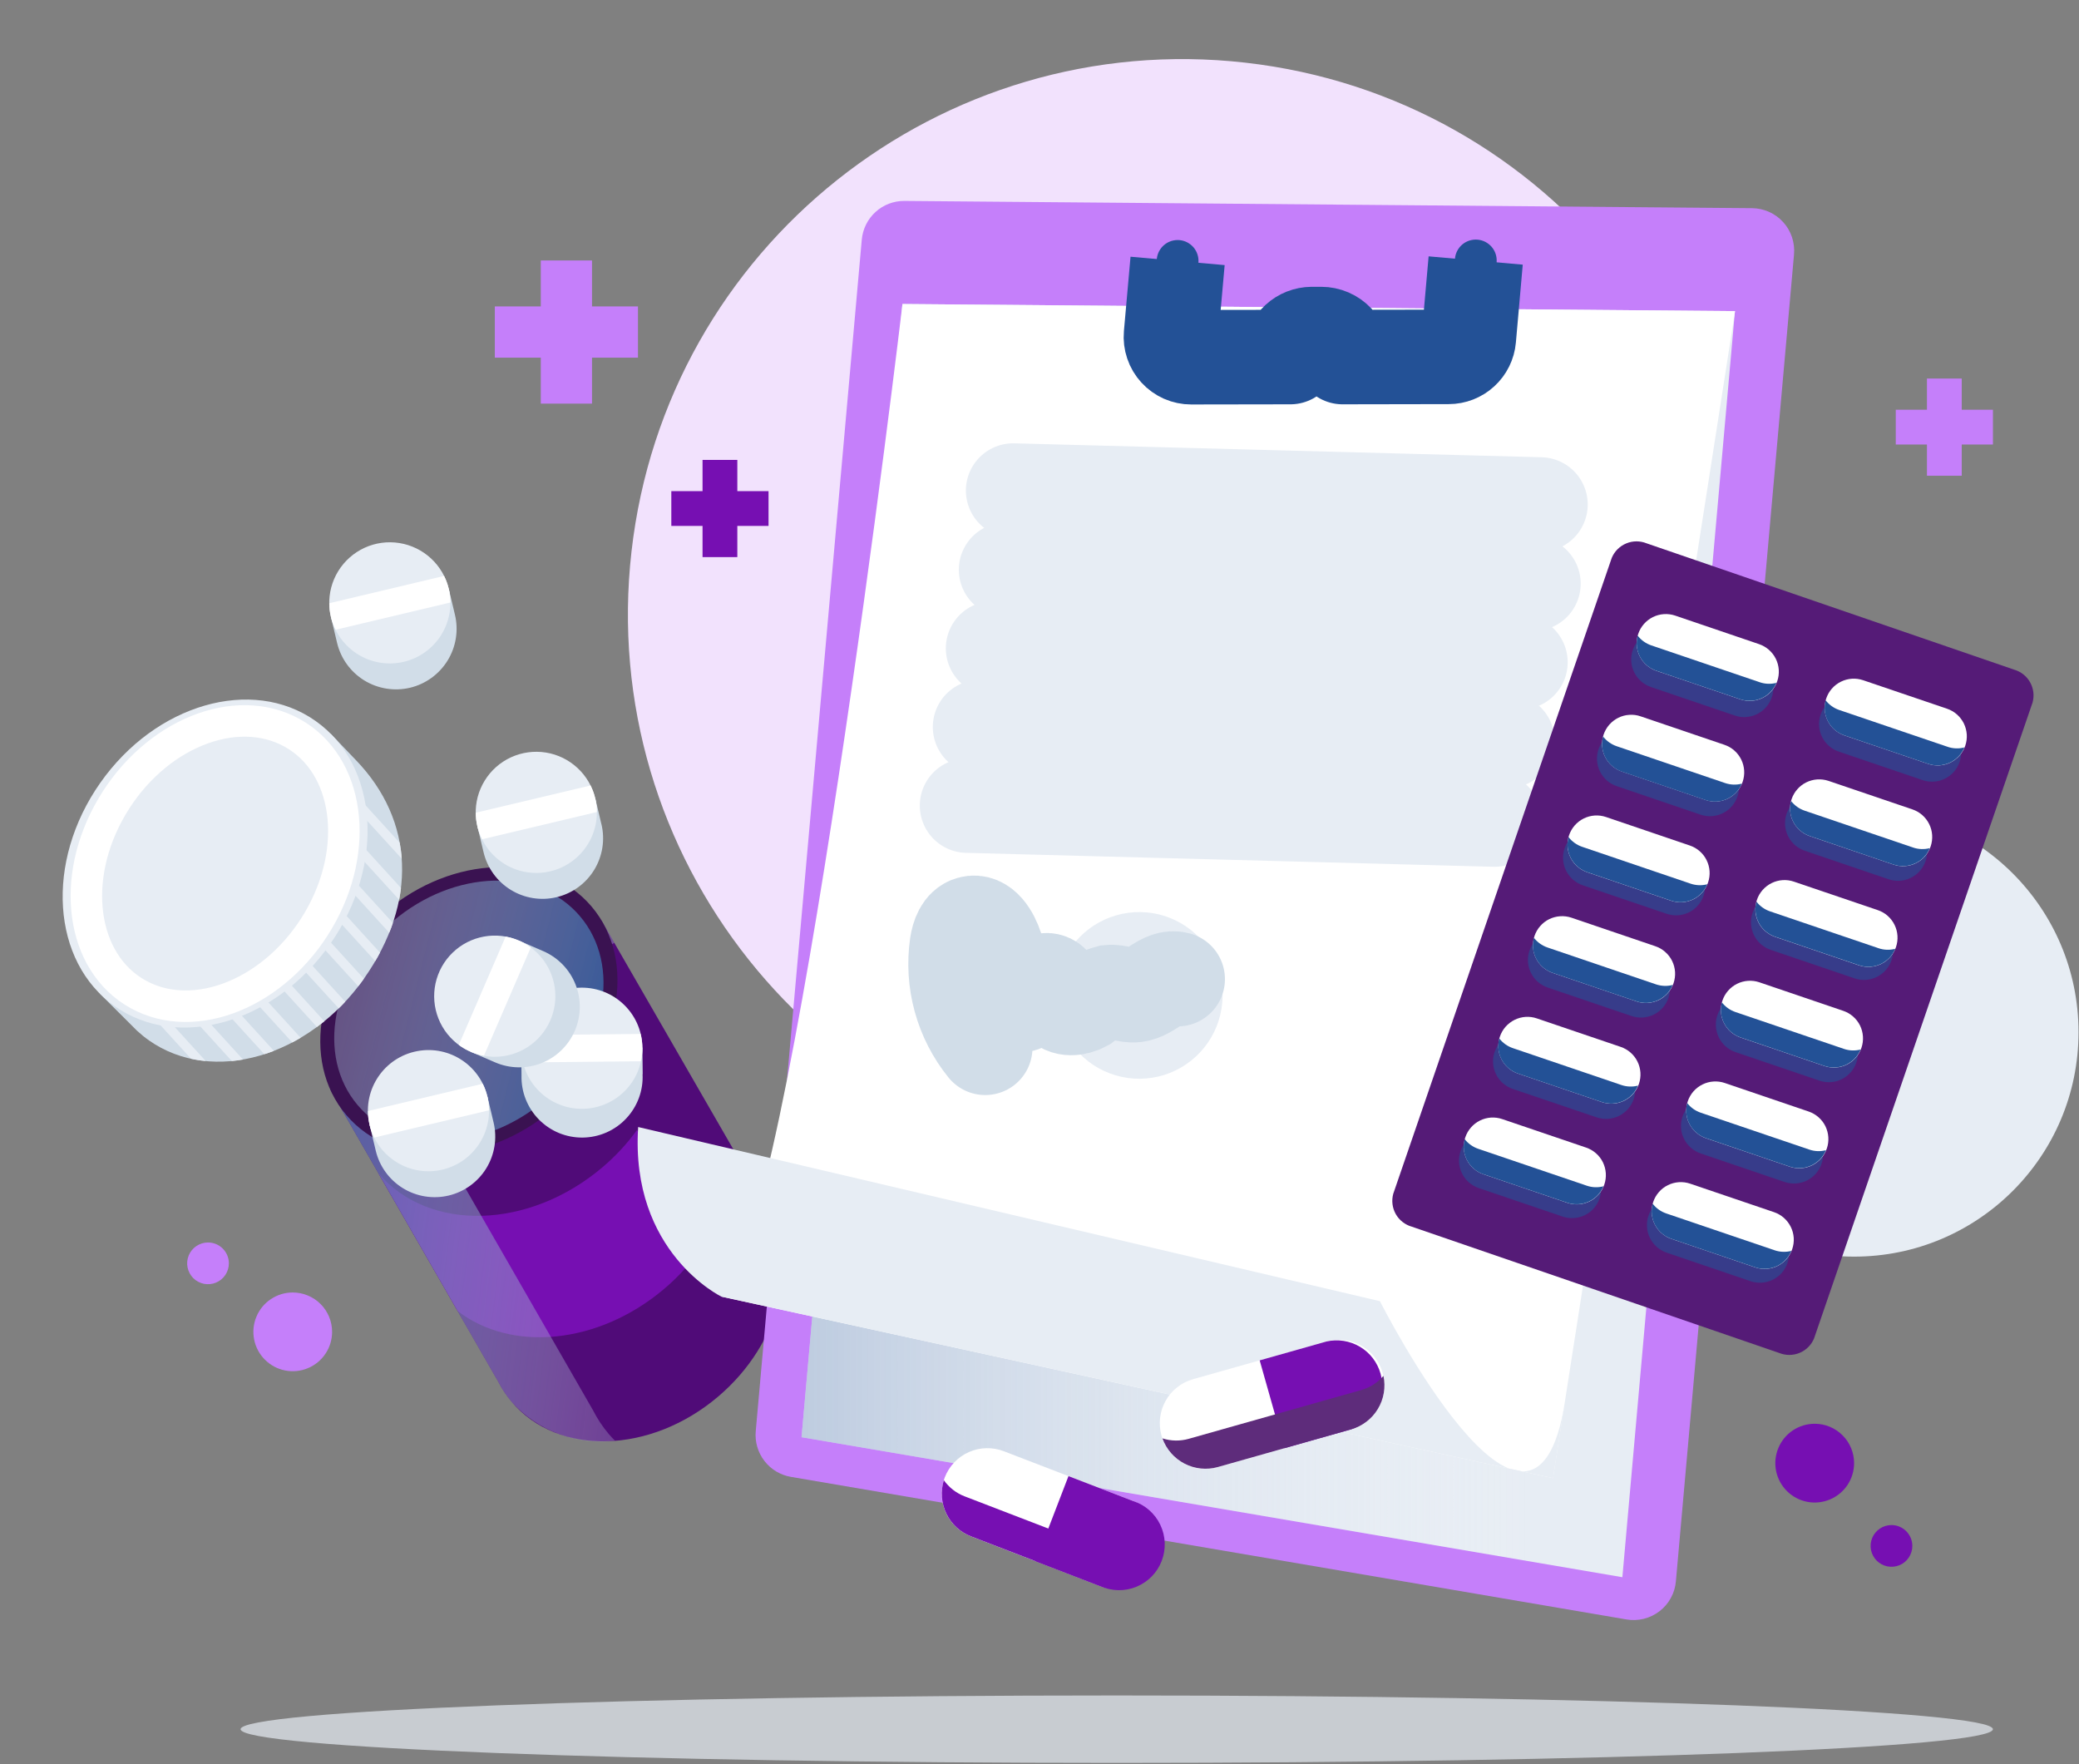 <svg width="66" height="56" viewBox="0 0 66 56" fill="none" xmlns="http://www.w3.org/2000/svg">
<rect x="0" y="0" width="66" height="56" fill="#808080" stroke="none"/>
<path d="M55.054 21.482C56.153 11.816 49.208 3.088 39.541 1.99C29.874 0.891 21.147 7.836 20.048 17.503C18.949 27.17 25.895 35.897 35.562 36.996C45.228 38.095 53.956 31.149 55.054 21.482Z" fill="#F2E2FD"/>
<path d="M58.86 39.889C62.795 39.889 65.985 36.699 65.985 32.764C65.985 28.829 62.795 25.639 58.86 25.639C54.925 25.639 51.734 28.829 51.734 32.764C51.734 36.699 54.925 39.889 58.86 39.889Z" fill="#E7EDF4"/>
<path d="M24.315 38.277L19.083 29.202L10.483 34.582L15.813 43.853C15.932 44.086 16.078 44.306 16.248 44.505C17.72 46.235 20.655 46.155 22.804 44.327C24.797 42.631 25.414 40.026 24.315 38.277Z" fill="#500B78"/>
<path d="M21.094 40.904C21.567 40.503 21.982 40.04 22.327 39.526C22.302 39.482 22.281 39.436 22.255 39.393L20.224 35.868C19.908 36.304 19.541 36.7 19.131 37.048C16.801 39.03 13.619 39.119 12.02 37.249L14.531 41.617C16.235 42.931 19.003 42.682 21.094 40.904Z" fill="#760FB2"/>
<path style="mix-blend-mode:multiply" d="M19.327 45.521C19.133 45.292 18.966 45.041 18.83 44.773L12.731 34.163L19.502 29.928L19.083 29.203L10.483 34.583L15.813 43.853C15.932 44.087 16.078 44.306 16.248 44.506C16.656 44.958 17.167 45.305 17.737 45.518C18.307 45.731 18.92 45.805 19.524 45.732C19.456 45.665 19.39 45.595 19.327 45.521Z" fill="url(#paint0_linear_6663_2853)"/>
<path d="M17.549 35.216C19.699 33.388 20.249 30.503 18.778 28.773C17.306 27.043 14.371 27.122 12.221 28.95C10.071 30.778 9.521 33.663 10.992 35.393C12.464 37.124 15.399 37.044 17.549 35.216Z" fill="#3A1251"/>
<path style="mix-blend-mode:multiply" d="M17.299 34.922C19.247 33.265 19.746 30.651 18.412 29.083C17.079 27.515 14.419 27.587 12.471 29.244C10.523 30.901 10.024 33.515 11.357 35.083C12.691 36.651 15.351 36.578 17.299 34.922Z" fill="url(#paint1_linear_6663_2853)"/>
<path d="M20.403 34.099L20.394 33.253H20.196C20.035 32.932 19.787 32.662 19.48 32.475C19.172 32.287 18.819 32.19 18.459 32.194C18.099 32.198 17.748 32.303 17.445 32.496C17.142 32.69 16.899 32.965 16.745 33.29H16.547L16.556 34.135C16.549 34.394 16.594 34.651 16.689 34.892C16.784 35.132 16.926 35.351 17.107 35.536C17.289 35.72 17.505 35.866 17.744 35.965C17.983 36.063 18.24 36.113 18.498 36.11C18.757 36.107 19.012 36.052 19.249 35.949C19.486 35.845 19.7 35.695 19.877 35.506C20.055 35.318 20.192 35.096 20.282 34.854C20.372 34.611 20.412 34.353 20.399 34.095L20.403 34.099Z" fill="#D1DDE8"/>
<path d="M19.831 34.634C20.582 33.883 20.582 32.665 19.831 31.914C19.08 31.163 17.862 31.163 17.111 31.914C16.36 32.665 16.36 33.883 17.111 34.634C17.862 35.385 19.08 35.385 19.831 34.634Z" fill="#E7EDF4"/>
<path d="M16.591 32.86C16.526 33.146 16.53 33.442 16.601 33.726L20.346 33.686C20.41 33.401 20.407 33.104 20.336 32.82L16.591 32.86Z" fill="white"/>
<path d="M17.246 30.192L16.47 29.856L16.392 30.038C16.032 30.054 15.685 30.171 15.389 30.376C15.093 30.58 14.86 30.864 14.717 31.194C14.575 31.524 14.527 31.888 14.581 32.243C14.635 32.599 14.788 32.932 15.022 33.206L14.943 33.387L15.719 33.723C16.187 33.925 16.717 33.933 17.191 33.746C17.665 33.558 18.046 33.189 18.248 32.721C18.451 32.253 18.459 31.723 18.271 31.249C18.083 30.775 17.715 30.395 17.247 30.192H17.246Z" fill="#D1DDE8"/>
<path d="M17.472 32.385C17.321 32.734 17.07 33.031 16.75 33.237C16.43 33.444 16.057 33.551 15.677 33.545C15.296 33.539 14.926 33.42 14.613 33.204C14.3 32.988 14.058 32.684 13.918 32.33C13.778 31.976 13.746 31.589 13.826 31.217C13.906 30.845 14.095 30.505 14.368 30.241C14.641 29.976 14.987 29.798 15.361 29.73C15.735 29.661 16.121 29.705 16.47 29.856C16.702 29.957 16.912 30.102 17.088 30.283C17.263 30.464 17.402 30.679 17.495 30.913C17.588 31.148 17.634 31.399 17.63 31.652C17.626 31.904 17.572 32.153 17.472 32.385Z" fill="#E7EDF4"/>
<path d="M14.565 33.169C14.801 33.344 15.074 33.462 15.363 33.512L16.85 30.075C16.615 29.899 16.341 29.781 16.052 29.731L14.565 33.169Z" fill="white"/>
<path d="M15.67 35.634L15.475 34.811L15.282 34.857C15.054 34.579 14.752 34.371 14.412 34.256C14.071 34.141 13.704 34.124 13.354 34.207C13.004 34.29 12.685 34.47 12.432 34.726C12.179 34.982 12.004 35.304 11.925 35.655L11.732 35.7L11.928 36.523C12.045 37.019 12.356 37.448 12.79 37.716C13.224 37.983 13.747 38.068 14.243 37.95C14.74 37.832 15.169 37.521 15.437 37.087C15.704 36.653 15.788 36.13 15.67 35.634H15.67Z" fill="#D1DDE8"/>
<path d="M13.961 37.145C15.005 36.947 15.69 35.941 15.492 34.897C15.294 33.853 14.288 33.168 13.244 33.366C12.2 33.564 11.515 34.571 11.713 35.614C11.911 36.658 12.918 37.343 13.961 37.145Z" fill="#E7EDF4"/>
<path d="M11.681 35.267C11.681 35.559 11.749 35.848 11.881 36.109L15.524 35.244C15.524 34.951 15.456 34.663 15.324 34.401L11.681 35.267Z" fill="white"/>
<path d="M19.093 26.164L18.898 25.342L18.706 25.387C18.478 25.11 18.176 24.901 17.835 24.786C17.494 24.672 17.128 24.655 16.778 24.738C16.428 24.821 16.109 25.001 15.856 25.257C15.603 25.512 15.427 25.834 15.348 26.185L15.156 26.231L15.351 27.053C15.469 27.55 15.78 27.979 16.214 28.246C16.648 28.514 17.171 28.598 17.667 28.48C18.164 28.362 18.593 28.052 18.86 27.618C19.128 27.183 19.212 26.66 19.094 26.164H19.093Z" fill="#D1DDE8"/>
<path d="M17.469 27.658C17.099 27.746 16.711 27.722 16.354 27.59C15.998 27.457 15.689 27.222 15.466 26.913C15.243 26.605 15.117 26.238 15.103 25.857C15.089 25.477 15.188 25.102 15.388 24.778C15.587 24.454 15.878 24.197 16.224 24.038C16.57 23.88 16.955 23.828 17.331 23.888C17.706 23.948 18.055 24.119 18.334 24.378C18.613 24.637 18.808 24.972 18.896 25.343C18.954 25.588 18.964 25.843 18.924 26.093C18.884 26.342 18.795 26.581 18.662 26.796C18.53 27.011 18.356 27.198 18.151 27.346C17.947 27.494 17.715 27.6 17.469 27.658Z" fill="#E7EDF4"/>
<path d="M15.104 25.798C15.104 26.091 15.173 26.379 15.305 26.641L18.948 25.776C18.948 25.483 18.88 25.194 18.748 24.933L15.104 25.798Z" fill="white"/>
<path d="M14.443 19.515L14.247 18.692L14.055 18.738C13.827 18.46 13.525 18.252 13.184 18.137C12.843 18.022 12.477 18.005 12.127 18.088C11.777 18.171 11.457 18.351 11.204 18.607C10.952 18.863 10.776 19.185 10.697 19.536L10.505 19.581L10.7 20.404C10.818 20.9 11.128 21.329 11.562 21.597C11.997 21.864 12.52 21.948 13.016 21.831C13.512 21.713 13.941 21.402 14.209 20.968C14.477 20.534 14.561 20.011 14.443 19.515Z" fill="#D1DDE8"/>
<path d="M12.82 21.008C12.45 21.096 12.062 21.072 11.706 20.94C11.349 20.807 11.04 20.572 10.817 20.264C10.594 19.955 10.467 19.588 10.454 19.208C10.439 18.828 10.538 18.452 10.738 18.128C10.938 17.804 11.229 17.547 11.574 17.388C11.92 17.23 12.305 17.177 12.681 17.238C13.056 17.298 13.406 17.469 13.684 17.727C13.963 17.986 14.159 18.322 14.247 18.692C14.365 19.188 14.28 19.711 14.013 20.145C13.745 20.58 13.316 20.89 12.82 21.008Z" fill="#E7EDF4"/>
<path d="M10.454 19.148C10.454 19.44 10.523 19.729 10.654 19.99L14.298 19.125C14.298 18.832 14.229 18.544 14.098 18.282L10.454 19.148Z" fill="white"/>
<path d="M11.293 24.122L10.495 23.289L10.277 23.535C8.319 22.801 5.798 23.752 4.264 25.934C3.694 26.689 3.316 27.572 3.164 28.506C3.012 29.439 3.089 30.396 3.389 31.294L3.172 31.543L4.352 32.72C4.471 32.83 4.598 32.933 4.73 33.026C6.744 34.441 9.802 33.559 11.56 31.057C13.257 28.641 13.156 26.052 11.293 24.122Z" fill="#D1DDE8"/>
<path d="M6.531 33.681C6.374 33.667 6.218 33.643 6.065 33.609L3.146 30.406L2.552 29.753L2.769 29.553L3.087 29.901L6.531 33.681Z" fill="#E7EDF4"/>
<path d="M7.715 33.633C7.598 33.652 7.478 33.67 7.36 33.681L3.782 29.755L4 29.555L7.715 33.633Z" fill="#E7EDF4"/>
<path d="M8.696 33.358C8.596 33.398 8.494 33.43 8.392 33.464L5.012 29.756L5.229 29.555L8.696 33.358Z" fill="#E7EDF4"/>
<path d="M9.545 32.942C9.457 32.993 9.368 33.044 9.279 33.091L6.238 29.755L6.456 29.555L9.545 32.942Z" fill="#E7EDF4"/>
<path d="M10.296 32.419C10.218 32.481 10.14 32.541 10.061 32.599L7.469 29.756L7.686 29.555L10.296 32.419Z" fill="#E7EDF4"/>
<path d="M10.959 31.797C10.893 31.87 10.824 31.942 10.753 32.008L8.697 29.756L8.915 29.555L10.959 31.797Z" fill="#E7EDF4"/>
<path d="M11.552 31.067C11.494 31.149 11.435 31.231 11.372 31.308L8.854 28.545L9.071 28.345L11.552 31.067Z" fill="#E7EDF4"/>
<path d="M12.063 30.239C12.016 30.329 11.965 30.421 11.912 30.509L8.854 27.153L9.071 26.953L12.063 30.239Z" fill="#E7EDF4"/>
<path d="M12.473 29.297C12.438 29.401 12.401 29.505 12.356 29.607L8.854 25.763L9.071 25.564L12.473 29.297Z" fill="#E7EDF4"/>
<path d="M12.731 28.188C12.716 28.313 12.696 28.437 12.671 28.561L8.854 24.375L9.071 24.175L12.731 28.188Z" fill="#E7EDF4"/>
<path d="M12.754 27.259L9.143 23.299L8.853 22.981L9.07 22.781L9.585 23.347L12.688 26.75C12.72 26.918 12.743 27.088 12.754 27.259Z" fill="#E7EDF4"/>
<path d="M10.476 29.974C12.234 27.471 12.026 24.296 10.012 22.881C7.998 21.466 4.94 22.348 3.183 24.85C1.425 27.353 1.633 30.528 3.647 31.943C5.661 33.358 8.719 32.476 10.476 29.974Z" fill="#E7EDF4"/>
<path d="M10.103 29.224C11.454 26.933 11.084 24.264 9.276 23.264C7.469 22.263 4.907 23.309 3.556 25.601C2.204 27.892 2.574 30.56 4.382 31.561C6.19 32.562 8.751 31.515 10.103 29.224Z" stroke="white" stroke-miterlimit="10"/>
<path d="M51.635 51.406L25.107 46.88C24.773 46.823 24.472 46.642 24.266 46.373C24.059 46.104 23.961 45.767 23.992 45.429L27.358 7.606C27.389 7.268 27.545 6.955 27.796 6.727C28.046 6.5 28.374 6.375 28.712 6.378L55.622 6.608C55.808 6.61 55.992 6.65 56.162 6.726C56.331 6.802 56.484 6.913 56.609 7.051C56.734 7.188 56.829 7.351 56.888 7.527C56.947 7.703 56.969 7.89 56.953 8.076L53.203 50.195C53.187 50.381 53.133 50.561 53.043 50.724C52.954 50.888 52.832 51.031 52.684 51.144C52.537 51.258 52.367 51.34 52.187 51.385C52.006 51.43 51.818 51.437 51.635 51.406Z" fill="#C57FFA"/>
<path d="M51.504 50.065L25.446 45.621L28.648 9.65L55.078 9.876L51.504 50.065Z" fill="#E7EDF4"/>
<path style="mix-blend-mode:multiply" d="M51.504 50.065L25.446 45.621L28.648 9.65L55.078 9.876L51.504 50.065Z" fill="url(#paint2_linear_6663_2853)"/>
<path d="M55.081 9.876L28.65 9.65C28.65 9.65 25.145 39.26 22.901 41.158L49.3 46.921L55.081 9.876Z" fill="white"/>
<path d="M22.902 41.159C22.902 41.159 20.001 39.757 20.259 35.775L43.807 41.303C43.807 41.303 48.675 50.923 49.681 44.494L49.303 46.922L22.902 41.159Z" fill="#E7EDF4"/>
<path d="M37.519 8.932C37.877 8.858 38.108 8.507 38.034 8.148C37.96 7.789 37.609 7.559 37.251 7.633C36.892 7.707 36.661 8.058 36.735 8.416C36.809 8.775 37.16 9.006 37.519 8.932Z" fill="#235196"/>
<path d="M46.995 8.916C47.353 8.836 47.578 8.481 47.498 8.123C47.418 7.766 47.063 7.541 46.705 7.621C46.347 7.701 46.123 8.056 46.203 8.413C46.283 8.771 46.638 8.996 46.995 8.916Z" fill="#235196"/>
<path d="M37.384 8.282L37.174 10.639C37.166 10.728 37.177 10.817 37.206 10.902C37.234 10.987 37.281 11.064 37.341 11.13C37.401 11.196 37.475 11.249 37.556 11.285C37.638 11.321 37.727 11.339 37.816 11.339L40.965 11.334L40.975 11.222C40.989 11.055 41.065 10.898 41.189 10.784C41.312 10.67 41.474 10.606 41.643 10.604H41.944C42.037 10.604 42.13 10.623 42.216 10.66C42.302 10.697 42.379 10.752 42.443 10.82C42.507 10.889 42.556 10.97 42.586 11.058C42.617 11.147 42.629 11.241 42.622 11.334V11.334L45.99 11.328C46.15 11.328 46.305 11.268 46.423 11.159C46.542 11.05 46.615 10.902 46.629 10.742L46.847 8.269" stroke="#235196" stroke-width="3" stroke-linejoin="round"/>
<path d="M32.163 15.572L48.904 16.014" stroke="#E7EDF4" stroke-width="3" stroke-miterlimit="10" stroke-linecap="round"/>
<path d="M31.939 18.085L48.681 18.527" stroke="#E7EDF4" stroke-width="3" stroke-miterlimit="10" stroke-linecap="round"/>
<path d="M31.526 20.581L48.268 21.022" stroke="#E7EDF4" stroke-width="3" stroke-miterlimit="10" stroke-linecap="round"/>
<path d="M31.113 23.077L47.855 23.519" stroke="#E7EDF4" stroke-width="3" stroke-miterlimit="10" stroke-linecap="round"/>
<path d="M30.7 25.572L47.441 26.014" stroke="#E7EDF4" stroke-width="3" stroke-miterlimit="10" stroke-linecap="round"/>
<path d="M38.801 31.832C38.755 32.353 38.555 32.849 38.227 33.256C37.899 33.664 37.457 33.965 36.958 34.122C36.459 34.278 35.924 34.283 35.422 34.136C34.92 33.989 34.473 33.696 34.137 33.295C33.801 32.894 33.592 32.402 33.536 31.881C33.48 31.361 33.579 30.836 33.821 30.372C34.064 29.908 34.438 29.527 34.897 29.276C35.356 29.025 35.88 28.916 36.401 28.962C37.1 29.024 37.745 29.362 38.195 29.9C38.646 30.438 38.864 31.133 38.801 31.832Z" fill="#E7EDF4"/>
<path d="M31.277 33.26C30.91 32.806 30.64 32.281 30.486 31.718C30.331 31.154 30.295 30.566 30.379 29.988C30.422 29.708 30.534 29.387 30.806 29.31C31.207 29.196 31.495 29.685 31.624 30.081L32.122 31.616C32.142 31.716 32.197 31.806 32.276 31.87C32.682 32.123 32.873 30.96 33.318 31.134C33.561 31.229 33.485 31.603 33.63 31.821C33.792 32.065 34.169 32.023 34.427 31.882C34.659 31.702 34.925 31.57 35.208 31.493C35.488 31.464 35.765 31.618 36.045 31.587C36.533 31.535 36.915 30.948 37.387 31.08" stroke="#D1DDE8" stroke-width="3" stroke-miterlimit="10" stroke-linecap="round"/>
<path d="M35.973 47.646L31.864 46.065C31.506 45.928 31.107 45.938 30.756 46.094C30.405 46.25 30.131 46.539 29.992 46.897C29.855 47.256 29.866 47.654 30.021 48.005C30.177 48.356 30.466 48.63 30.824 48.769L34.933 50.35C35.291 50.487 35.69 50.477 36.041 50.321C36.391 50.165 36.666 49.876 36.804 49.518C36.942 49.159 36.931 48.761 36.776 48.41C36.62 48.059 36.331 47.785 35.973 47.646Z" fill="white"/>
<path d="M35.974 47.647L33.92 46.856L32.88 49.56L34.934 50.351C35.114 50.431 35.308 50.474 35.505 50.477C35.702 50.48 35.897 50.443 36.08 50.367C36.261 50.292 36.426 50.181 36.564 50.04C36.702 49.899 36.809 49.731 36.88 49.547C36.95 49.363 36.983 49.167 36.975 48.97C36.968 48.773 36.92 48.58 36.835 48.402C36.751 48.224 36.63 48.066 36.482 47.936C36.334 47.806 36.161 47.708 35.974 47.647Z" fill="#760FB2"/>
<path style="mix-blend-mode:multiply" d="M35.935 49.542L30.623 47.498C30.358 47.397 30.128 47.218 29.963 46.986C29.855 47.337 29.883 47.716 30.043 48.047C30.203 48.378 30.482 48.636 30.825 48.768L34.933 50.349C35.277 50.48 35.657 50.476 35.998 50.338C36.338 50.2 36.613 49.937 36.767 49.604C36.49 49.666 36.2 49.644 35.935 49.542Z" fill="url(#paint3_linear_6663_2853)"/>
<path d="M42.109 42.583L37.873 43.78C37.503 43.885 37.19 44.132 37.003 44.467C36.815 44.803 36.769 45.199 36.873 45.568C36.977 45.938 37.225 46.251 37.56 46.438C37.895 46.626 38.291 46.673 38.661 46.569L42.897 45.37C43.267 45.266 43.579 45.018 43.767 44.683C43.954 44.348 44.001 43.952 43.897 43.583C43.792 43.213 43.545 42.9 43.21 42.713C42.874 42.525 42.479 42.479 42.109 42.583Z" fill="white"/>
<path d="M42.109 42.583L39.99 43.182L40.779 45.969L42.897 45.37C43.249 45.251 43.542 45.001 43.715 44.672C43.888 44.343 43.928 43.96 43.827 43.602C43.726 43.244 43.491 42.939 43.171 42.749C42.852 42.56 42.471 42.5 42.109 42.583Z" fill="#760FB2"/>
<path style="mix-blend-mode:multiply" d="M43.214 44.124L37.738 45.672C37.465 45.75 37.174 45.745 36.903 45.658C37.027 46.004 37.277 46.29 37.603 46.459C37.929 46.628 38.307 46.667 38.661 46.568L42.897 45.37C43.251 45.269 43.553 45.038 43.742 44.723C43.932 44.408 43.995 44.034 43.919 43.674C43.733 43.89 43.488 44.047 43.214 44.124Z" fill="url(#paint4_linear_6663_2853)"/>
<path d="M20.253 9.727H18.794V8.268H17.168V9.727H15.709V11.353H17.168V12.812H18.794V11.353H20.253V9.727Z" fill="#C57FFA"/>
<path d="M24.398 15.59H23.407V14.599H22.303V15.59H21.312V16.694H22.303V17.684H23.407V16.694H24.398V15.59Z" fill="#760FB2"/>
<path d="M63.268 13.006H62.277V12.016H61.173V13.006H60.183V14.11H61.173V15.101H62.277V14.11H63.268V13.006Z" fill="#C57FFA"/>
<path d="M57.589 42.486L64.526 22.299C64.585 22.082 64.557 21.851 64.446 21.655C64.336 21.46 64.152 21.316 63.936 21.255L52.274 17.247C52.066 17.163 51.833 17.163 51.626 17.25C51.418 17.336 51.254 17.501 51.167 17.708L44.23 37.895C44.171 38.112 44.2 38.343 44.31 38.539C44.421 38.734 44.605 38.878 44.821 38.939L56.483 42.947C56.691 43.031 56.924 43.03 57.131 42.944C57.338 42.858 57.503 42.693 57.589 42.486Z" fill="#551B77"/>
<g style="mix-blend-mode:multiply" opacity="0.6">
<path d="M55.667 20.96L53.007 20.056C52.891 20.017 52.77 20 52.648 20.009C52.527 20.017 52.408 20.048 52.3 20.102C52.191 20.156 52.093 20.231 52.013 20.323C51.933 20.414 51.872 20.521 51.833 20.636C51.794 20.751 51.778 20.873 51.786 20.994C51.794 21.115 51.826 21.234 51.88 21.343C51.934 21.452 52.009 21.549 52.1 21.629C52.192 21.709 52.298 21.77 52.413 21.809L55.074 22.714C55.189 22.753 55.311 22.769 55.432 22.761C55.554 22.753 55.672 22.721 55.781 22.667C55.89 22.613 55.987 22.538 56.068 22.447C56.148 22.355 56.209 22.249 56.248 22.133C56.287 22.018 56.303 21.896 56.295 21.775C56.287 21.654 56.255 21.535 56.201 21.426C56.147 21.317 56.072 21.22 55.98 21.14C55.889 21.06 55.783 20.999 55.667 20.96Z" fill="#235196"/>
</g>
<g style="mix-blend-mode:multiply" opacity="0.6">
<path d="M61.631 23.01L58.969 22.106C58.854 22.067 58.733 22.051 58.611 22.059C58.49 22.067 58.371 22.099 58.263 22.152C58.154 22.206 58.056 22.281 57.976 22.373C57.896 22.464 57.835 22.571 57.796 22.686C57.757 22.801 57.741 22.923 57.749 23.044C57.757 23.166 57.789 23.284 57.843 23.393C57.897 23.502 57.972 23.599 58.063 23.679C58.155 23.759 58.261 23.821 58.376 23.859L61.037 24.764C61.152 24.803 61.274 24.819 61.395 24.811C61.517 24.803 61.635 24.771 61.744 24.717C61.853 24.663 61.95 24.588 62.031 24.497C62.111 24.405 62.172 24.299 62.211 24.184C62.25 24.069 62.266 23.947 62.258 23.826C62.25 23.704 62.218 23.586 62.164 23.477C62.11 23.368 62.036 23.27 61.944 23.19C61.853 23.11 61.746 23.049 61.631 23.01Z" fill="#235196"/>
</g>
<g style="mix-blend-mode:multiply" opacity="0.6">
<path d="M54.581 24.107L51.92 23.202C51.805 23.163 51.683 23.147 51.562 23.155C51.44 23.163 51.322 23.195 51.213 23.249C51.104 23.303 51.006 23.378 50.926 23.469C50.846 23.561 50.785 23.667 50.746 23.783C50.707 23.898 50.691 24.019 50.699 24.141C50.707 24.262 50.739 24.381 50.793 24.49C50.847 24.599 50.922 24.696 51.013 24.776C51.105 24.856 51.211 24.917 51.327 24.956L53.987 25.86C54.102 25.899 54.224 25.915 54.345 25.907C54.467 25.899 54.585 25.867 54.694 25.813C54.803 25.759 54.9 25.685 54.98 25.593C55.06 25.502 55.121 25.395 55.16 25.28C55.199 25.165 55.215 25.043 55.207 24.922C55.199 24.801 55.167 24.682 55.114 24.573C55.06 24.464 54.985 24.367 54.894 24.287C54.802 24.207 54.696 24.146 54.581 24.107Z" fill="#235196"/>
</g>
<g style="mix-blend-mode:multiply" opacity="0.6">
<path d="M60.55 26.157L57.889 25.253C57.774 25.213 57.653 25.198 57.531 25.206C57.41 25.213 57.291 25.245 57.182 25.299C57.073 25.353 56.976 25.428 56.896 25.52C56.816 25.611 56.755 25.718 56.716 25.833C56.677 25.948 56.661 26.07 56.669 26.191C56.677 26.312 56.709 26.431 56.763 26.54C56.817 26.649 56.892 26.746 56.983 26.826C57.075 26.906 57.181 26.967 57.296 27.006L59.957 27.911C60.072 27.95 60.194 27.966 60.315 27.958C60.437 27.95 60.555 27.918 60.664 27.864C60.773 27.81 60.87 27.735 60.95 27.644C61.031 27.552 61.092 27.446 61.131 27.33C61.17 27.215 61.186 27.093 61.178 26.972C61.17 26.851 61.138 26.732 61.084 26.623C61.03 26.514 60.955 26.417 60.864 26.337C60.772 26.257 60.666 26.196 60.55 26.157Z" fill="#235196"/>
</g>
<g style="mix-blend-mode:multiply" opacity="0.6">
<path d="M53.504 27.253L50.843 26.349C50.727 26.31 50.606 26.294 50.484 26.302C50.363 26.31 50.245 26.342 50.136 26.396C50.027 26.45 49.929 26.525 49.849 26.616C49.769 26.708 49.708 26.814 49.669 26.929C49.63 27.044 49.614 27.166 49.622 27.288C49.63 27.409 49.662 27.527 49.716 27.636C49.77 27.745 49.845 27.843 49.936 27.923C50.028 28.003 50.134 28.064 50.249 28.103L52.911 29.007C53.026 29.046 53.148 29.062 53.269 29.054C53.391 29.046 53.509 29.014 53.618 28.96C53.727 28.907 53.824 28.832 53.904 28.74C53.984 28.649 54.045 28.542 54.084 28.427C54.123 28.312 54.139 28.19 54.131 28.069C54.123 27.947 54.091 27.829 54.037 27.72C53.983 27.611 53.908 27.513 53.817 27.433C53.725 27.353 53.619 27.292 53.504 27.253Z" fill="#235196"/>
</g>
<g style="mix-blend-mode:multiply" opacity="0.6">
<path d="M59.469 29.303L56.809 28.399C56.693 28.36 56.572 28.344 56.45 28.352C56.329 28.36 56.211 28.392 56.102 28.446C55.992 28.5 55.895 28.574 55.815 28.666C55.735 28.757 55.674 28.864 55.635 28.979C55.596 29.094 55.58 29.216 55.588 29.337C55.596 29.458 55.628 29.577 55.682 29.686C55.736 29.795 55.81 29.892 55.902 29.972C55.993 30.052 56.1 30.113 56.215 30.152L58.876 31.057C58.991 31.096 59.113 31.112 59.234 31.104C59.356 31.096 59.474 31.064 59.583 31.01C59.692 30.956 59.789 30.881 59.869 30.79C59.95 30.698 60.011 30.592 60.05 30.476C60.089 30.361 60.105 30.24 60.097 30.118C60.089 29.997 60.057 29.878 60.003 29.769C59.949 29.66 59.874 29.563 59.782 29.483C59.691 29.403 59.584 29.342 59.469 29.303Z" fill="#235196"/>
</g>
<g style="mix-blend-mode:multiply" opacity="0.6">
<path d="M52.388 30.499L49.727 29.595C49.612 29.556 49.49 29.54 49.369 29.548C49.247 29.556 49.129 29.588 49.02 29.642C48.911 29.695 48.814 29.77 48.734 29.862C48.654 29.953 48.593 30.06 48.554 30.175C48.515 30.29 48.499 30.412 48.507 30.533C48.515 30.654 48.547 30.773 48.601 30.882C48.654 30.991 48.729 31.088 48.821 31.168C48.913 31.248 49.019 31.309 49.134 31.348L51.795 32.252C51.91 32.291 52.032 32.307 52.153 32.299C52.274 32.291 52.393 32.259 52.502 32.206C52.611 32.152 52.708 32.077 52.788 31.985C52.868 31.894 52.929 31.788 52.968 31.672C53.007 31.557 53.023 31.436 53.015 31.314C53.007 31.193 52.975 31.074 52.921 30.965C52.867 30.856 52.792 30.759 52.701 30.679C52.609 30.599 52.503 30.538 52.388 30.499Z" fill="#235196"/>
</g>
<g style="mix-blend-mode:multiply" opacity="0.6">
<path d="M58.354 32.55L55.693 31.645C55.578 31.606 55.456 31.59 55.335 31.598C55.214 31.607 55.095 31.638 54.986 31.692C54.877 31.746 54.78 31.821 54.7 31.913C54.62 32.004 54.559 32.111 54.52 32.226C54.481 32.341 54.465 32.462 54.473 32.584C54.481 32.705 54.513 32.824 54.566 32.933C54.62 33.042 54.695 33.139 54.787 33.219C54.878 33.299 54.985 33.36 55.1 33.399L57.761 34.303C57.876 34.343 57.998 34.358 58.119 34.35C58.24 34.343 58.359 34.311 58.468 34.257C58.577 34.203 58.674 34.128 58.754 34.036C58.834 33.945 58.895 33.839 58.934 33.723C58.973 33.608 58.989 33.486 58.981 33.365C58.973 33.244 58.941 33.125 58.888 33.016C58.834 32.907 58.759 32.81 58.667 32.73C58.576 32.65 58.469 32.589 58.354 32.55Z" fill="#235196"/>
</g>
<g style="mix-blend-mode:multiply" opacity="0.6">
<path d="M51.282 33.718L48.62 32.813C48.505 32.774 48.383 32.758 48.262 32.766C48.14 32.774 48.022 32.806 47.913 32.86C47.804 32.914 47.707 32.989 47.627 33.08C47.547 33.172 47.485 33.278 47.447 33.393C47.407 33.508 47.392 33.63 47.4 33.752C47.407 33.873 47.439 33.991 47.493 34.1C47.547 34.209 47.622 34.307 47.714 34.387C47.805 34.467 47.911 34.528 48.027 34.567L50.69 35.469C50.805 35.508 50.927 35.524 51.048 35.516C51.169 35.508 51.288 35.476 51.397 35.422C51.506 35.368 51.603 35.293 51.683 35.202C51.763 35.11 51.824 35.004 51.863 34.889C51.902 34.774 51.917 34.652 51.909 34.531C51.901 34.41 51.869 34.291 51.815 34.183C51.761 34.074 51.686 33.977 51.594 33.897C51.503 33.817 51.397 33.756 51.282 33.718Z" fill="#235196"/>
</g>
<g style="mix-blend-mode:multiply" opacity="0.6">
<path d="M57.248 35.766L54.587 34.862C54.472 34.823 54.35 34.807 54.229 34.815C54.107 34.823 53.989 34.855 53.88 34.909C53.771 34.962 53.673 35.037 53.593 35.129C53.513 35.22 53.452 35.327 53.413 35.442C53.374 35.557 53.358 35.679 53.366 35.8C53.374 35.922 53.406 36.04 53.46 36.149C53.514 36.258 53.589 36.355 53.68 36.435C53.772 36.515 53.878 36.577 53.993 36.615L56.655 37.52C56.77 37.559 56.892 37.575 57.013 37.567C57.135 37.559 57.253 37.527 57.362 37.473C57.471 37.419 57.568 37.344 57.648 37.253C57.728 37.161 57.79 37.055 57.828 36.94C57.868 36.825 57.884 36.703 57.876 36.581C57.867 36.46 57.836 36.341 57.782 36.232C57.728 36.123 57.653 36.026 57.561 35.946C57.469 35.866 57.363 35.805 57.248 35.766Z" fill="#235196"/>
</g>
<g style="mix-blend-mode:multiply" opacity="0.6">
<path d="M50.201 36.864L47.54 35.96C47.425 35.921 47.303 35.905 47.182 35.913C47.06 35.921 46.942 35.953 46.833 36.007C46.724 36.06 46.627 36.135 46.547 36.227C46.467 36.318 46.405 36.425 46.366 36.54C46.327 36.655 46.311 36.777 46.319 36.898C46.327 37.02 46.359 37.138 46.413 37.247C46.467 37.356 46.542 37.453 46.633 37.533C46.725 37.613 46.831 37.675 46.947 37.714L49.608 38.618C49.723 38.657 49.845 38.673 49.966 38.665C50.088 38.657 50.206 38.625 50.315 38.571C50.424 38.517 50.522 38.442 50.602 38.351C50.682 38.259 50.743 38.153 50.782 38.038C50.821 37.922 50.837 37.801 50.829 37.679C50.821 37.558 50.789 37.439 50.735 37.33C50.681 37.221 50.606 37.124 50.514 37.044C50.422 36.964 50.316 36.903 50.201 36.864Z" fill="#235196"/>
</g>
<g style="mix-blend-mode:multiply" opacity="0.6">
<path d="M56.166 38.915L53.506 38.011C53.391 37.972 53.269 37.956 53.148 37.964C53.026 37.972 52.908 38.004 52.799 38.057C52.69 38.111 52.592 38.186 52.512 38.278C52.432 38.369 52.371 38.476 52.332 38.591C52.293 38.706 52.277 38.828 52.285 38.949C52.293 39.071 52.325 39.189 52.379 39.298C52.433 39.407 52.508 39.504 52.599 39.584C52.691 39.664 52.797 39.726 52.912 39.764L55.573 40.669C55.688 40.708 55.81 40.724 55.931 40.716C56.053 40.708 56.171 40.676 56.28 40.622C56.389 40.568 56.487 40.493 56.567 40.402C56.647 40.31 56.708 40.204 56.747 40.089C56.786 39.973 56.802 39.852 56.794 39.73C56.786 39.609 56.754 39.49 56.7 39.382C56.646 39.273 56.571 39.175 56.48 39.095C56.388 39.015 56.282 38.954 56.166 38.915Z" fill="#235196"/>
</g>
<path d="M55.841 20.446L53.181 19.541C53.065 19.502 52.944 19.486 52.822 19.494C52.701 19.502 52.582 19.534 52.473 19.588C52.364 19.642 52.267 19.717 52.187 19.808C52.107 19.9 52.046 20.006 52.007 20.122C51.968 20.237 51.952 20.358 51.96 20.48C51.968 20.601 52 20.72 52.054 20.829C52.108 20.938 52.182 21.035 52.274 21.115C52.366 21.195 52.472 21.256 52.587 21.295L55.249 22.199C55.364 22.238 55.486 22.255 55.607 22.247C55.728 22.238 55.847 22.207 55.956 22.153C56.065 22.099 56.162 22.024 56.242 21.932C56.322 21.841 56.383 21.734 56.422 21.619C56.461 21.504 56.477 21.382 56.469 21.261C56.461 21.14 56.429 21.021 56.375 20.912C56.321 20.803 56.246 20.706 56.155 20.626C56.063 20.546 55.957 20.485 55.841 20.446Z" fill="white"/>
<path style="mix-blend-mode:multiply" d="M55.864 21.656L52.424 20.487C52.252 20.429 52.1 20.321 51.989 20.177C51.928 20.404 51.955 20.646 52.066 20.853C52.176 21.06 52.361 21.217 52.584 21.293L55.245 22.197C55.467 22.273 55.709 22.261 55.923 22.164C56.137 22.067 56.306 21.892 56.395 21.675C56.22 21.721 56.036 21.715 55.864 21.656Z" fill="url(#paint5_linear_6663_2853)"/>
<path d="M61.809 22.496L59.147 21.592C59.032 21.553 58.911 21.537 58.789 21.545C58.668 21.553 58.55 21.585 58.441 21.639C58.332 21.693 58.235 21.767 58.155 21.859C58.075 21.95 58.014 22.057 57.975 22.172C57.936 22.287 57.92 22.409 57.928 22.53C57.936 22.651 57.968 22.77 58.022 22.878C58.075 22.987 58.15 23.085 58.242 23.165C58.333 23.244 58.44 23.306 58.555 23.345L61.216 24.249C61.331 24.288 61.453 24.304 61.575 24.296C61.696 24.288 61.814 24.256 61.923 24.202C62.032 24.148 62.13 24.073 62.21 23.982C62.29 23.89 62.351 23.784 62.39 23.669C62.429 23.554 62.445 23.432 62.437 23.311C62.428 23.189 62.396 23.071 62.343 22.962C62.288 22.853 62.214 22.756 62.122 22.676C62.031 22.596 61.924 22.535 61.809 22.496Z" fill="white"/>
<path style="mix-blend-mode:multiply" d="M61.831 23.707L58.391 22.538C58.218 22.48 58.067 22.372 57.956 22.229C57.895 22.455 57.922 22.696 58.033 22.903C58.143 23.11 58.328 23.268 58.55 23.343L61.211 24.247C61.433 24.323 61.676 24.311 61.89 24.214C62.103 24.117 62.272 23.943 62.362 23.726C62.187 23.772 62.002 23.765 61.831 23.707Z" fill="url(#paint6_linear_6663_2853)"/>
<path d="M54.743 23.642L52.082 22.738C51.967 22.698 51.845 22.682 51.724 22.691C51.602 22.698 51.484 22.73 51.375 22.784C51.266 22.838 51.168 22.913 51.088 23.005C51.008 23.096 50.947 23.203 50.908 23.318C50.869 23.433 50.853 23.554 50.861 23.676C50.87 23.797 50.901 23.915 50.955 24.024C51.009 24.133 51.084 24.23 51.175 24.31C51.267 24.39 51.373 24.451 51.488 24.49L54.15 25.395C54.265 25.434 54.387 25.45 54.508 25.442C54.629 25.433 54.748 25.402 54.857 25.348C54.966 25.294 55.063 25.219 55.143 25.128C55.223 25.036 55.285 24.93 55.323 24.815C55.362 24.7 55.378 24.578 55.37 24.457C55.362 24.335 55.33 24.217 55.276 24.108C55.222 23.999 55.148 23.902 55.056 23.822C54.965 23.742 54.858 23.681 54.743 23.642Z" fill="white"/>
<path style="mix-blend-mode:multiply" d="M54.767 24.857L51.326 23.688C51.154 23.63 51.002 23.522 50.891 23.378C50.83 23.605 50.858 23.846 50.968 24.053C51.079 24.26 51.264 24.417 51.486 24.493L54.147 25.397C54.369 25.472 54.612 25.46 54.825 25.363C55.039 25.266 55.208 25.092 55.298 24.875C55.123 24.921 54.938 24.915 54.767 24.857Z" fill="url(#paint7_linear_6663_2853)"/>
<path d="M60.711 25.692L58.05 24.788C57.934 24.749 57.813 24.733 57.691 24.741C57.57 24.749 57.452 24.781 57.343 24.834C57.234 24.888 57.136 24.963 57.056 25.055C56.976 25.146 56.915 25.253 56.876 25.368C56.837 25.483 56.821 25.605 56.829 25.726C56.837 25.847 56.869 25.966 56.923 26.075C56.977 26.184 57.052 26.281 57.143 26.361C57.235 26.441 57.341 26.503 57.456 26.541L60.117 27.446C60.232 27.485 60.354 27.501 60.475 27.493C60.597 27.485 60.715 27.453 60.824 27.399C60.933 27.345 61.031 27.27 61.111 27.179C61.191 27.087 61.252 26.981 61.291 26.866C61.33 26.75 61.346 26.629 61.338 26.507C61.33 26.386 61.298 26.267 61.244 26.159C61.19 26.049 61.115 25.952 61.024 25.872C60.932 25.792 60.826 25.731 60.711 25.692Z" fill="white"/>
<path style="mix-blend-mode:multiply" d="M60.733 26.903L57.293 25.734C57.121 25.676 56.969 25.568 56.858 25.424C56.797 25.651 56.825 25.892 56.935 26.099C57.045 26.306 57.23 26.464 57.453 26.539L60.113 27.444C60.336 27.519 60.578 27.507 60.792 27.41C61.006 27.314 61.175 27.139 61.264 26.922C61.089 26.968 60.905 26.962 60.733 26.903Z" fill="url(#paint8_linear_6663_2853)"/>
<path d="M53.645 26.839L50.984 25.934C50.869 25.895 50.747 25.879 50.626 25.887C50.505 25.895 50.386 25.927 50.277 25.981C50.168 26.035 50.071 26.11 49.991 26.201C49.911 26.293 49.85 26.399 49.811 26.515C49.772 26.63 49.756 26.751 49.764 26.873C49.772 26.994 49.804 27.113 49.858 27.222C49.911 27.331 49.986 27.428 50.078 27.508C50.169 27.588 50.276 27.649 50.391 27.688L53.052 28.592C53.167 28.631 53.289 28.647 53.41 28.639C53.531 28.631 53.65 28.599 53.759 28.546C53.868 28.492 53.965 28.417 54.045 28.325C54.125 28.234 54.186 28.127 54.225 28.012C54.264 27.897 54.28 27.775 54.272 27.654C54.264 27.533 54.232 27.414 54.178 27.305C54.125 27.196 54.05 27.099 53.958 27.019C53.867 26.939 53.76 26.878 53.645 26.839Z" fill="white"/>
<path style="mix-blend-mode:multiply" d="M53.67 28.05L50.23 26.881C50.057 26.823 49.906 26.715 49.794 26.571C49.733 26.798 49.761 27.039 49.871 27.246C49.982 27.453 50.167 27.61 50.389 27.686L53.05 28.59C53.272 28.666 53.515 28.654 53.728 28.557C53.942 28.46 54.111 28.285 54.201 28.069C54.026 28.115 53.841 28.108 53.67 28.05Z" fill="url(#paint9_linear_6663_2853)"/>
<path d="M59.613 28.89L56.948 27.985C56.833 27.946 56.711 27.93 56.59 27.938C56.468 27.946 56.35 27.978 56.241 28.032C56.132 28.086 56.035 28.161 55.955 28.252C55.875 28.344 55.813 28.45 55.775 28.565C55.736 28.681 55.72 28.802 55.728 28.924C55.736 29.045 55.767 29.163 55.821 29.273C55.875 29.381 55.95 29.479 56.042 29.559C56.133 29.639 56.24 29.7 56.355 29.739L59.016 30.643C59.132 30.682 59.253 30.698 59.375 30.69C59.496 30.682 59.614 30.65 59.723 30.596C59.832 30.543 59.93 30.468 60.01 30.376C60.09 30.285 60.151 30.178 60.19 30.063C60.229 29.948 60.245 29.826 60.237 29.705C60.229 29.584 60.198 29.466 60.144 29.357C60.091 29.248 60.016 29.151 59.925 29.07C59.834 28.99 59.727 28.929 59.613 28.89Z" fill="white"/>
<path style="mix-blend-mode:multiply" d="M59.635 30.099L56.194 28.93C56.022 28.872 55.871 28.765 55.759 28.62C55.698 28.847 55.726 29.089 55.836 29.296C55.947 29.503 56.132 29.66 56.354 29.736L59.016 30.64C59.238 30.716 59.481 30.704 59.694 30.607C59.908 30.51 60.077 30.335 60.167 30.118C59.991 30.164 59.806 30.158 59.635 30.099Z" fill="url(#paint10_linear_6663_2853)"/>
<path d="M52.548 30.035L49.887 29.13C49.772 29.091 49.65 29.076 49.529 29.084C49.408 29.092 49.289 29.124 49.18 29.177C49.071 29.231 48.974 29.306 48.894 29.398C48.814 29.489 48.753 29.596 48.714 29.711C48.675 29.826 48.659 29.947 48.667 30.069C48.675 30.19 48.707 30.309 48.761 30.418C48.815 30.527 48.89 30.624 48.981 30.704C49.073 30.784 49.179 30.845 49.294 30.884L51.956 31.788C52.071 31.828 52.193 31.843 52.314 31.835C52.435 31.827 52.554 31.796 52.663 31.742C52.772 31.688 52.869 31.613 52.949 31.521C53.029 31.43 53.09 31.323 53.129 31.208C53.168 31.093 53.184 30.971 53.176 30.85C53.168 30.728 53.136 30.61 53.082 30.501C53.028 30.392 52.953 30.294 52.861 30.215C52.77 30.135 52.663 30.073 52.548 30.035Z" fill="white"/>
<path style="mix-blend-mode:multiply" d="M52.57 31.246L49.13 30.077C48.958 30.019 48.806 29.911 48.695 29.767C48.634 29.994 48.661 30.235 48.772 30.442C48.882 30.649 49.067 30.806 49.289 30.882L51.951 31.786C52.173 31.862 52.416 31.85 52.63 31.753C52.843 31.656 53.012 31.482 53.102 31.265C52.927 31.311 52.742 31.304 52.57 31.246Z" fill="url(#paint11_linear_6663_2853)"/>
<path d="M58.514 32.086L55.853 31.181C55.738 31.142 55.617 31.126 55.495 31.134C55.374 31.142 55.255 31.174 55.146 31.228C55.037 31.282 54.94 31.357 54.86 31.448C54.78 31.54 54.719 31.646 54.68 31.762C54.641 31.877 54.625 31.998 54.633 32.12C54.641 32.241 54.673 32.36 54.727 32.469C54.781 32.578 54.855 32.675 54.947 32.755C55.038 32.835 55.145 32.896 55.26 32.935L57.921 33.839C58.036 33.878 58.158 33.894 58.279 33.886C58.401 33.878 58.519 33.846 58.628 33.793C58.737 33.739 58.834 33.664 58.914 33.572C58.994 33.481 59.056 33.374 59.094 33.259C59.133 33.144 59.149 33.022 59.141 32.901C59.133 32.78 59.102 32.661 59.048 32.552C58.994 32.443 58.919 32.346 58.827 32.266C58.736 32.186 58.629 32.125 58.514 32.086Z" fill="white"/>
<path style="mix-blend-mode:multiply" d="M58.537 33.295L55.097 32.126C54.924 32.068 54.773 31.961 54.662 31.817C54.601 32.043 54.628 32.285 54.739 32.492C54.849 32.699 55.034 32.856 55.256 32.932L57.917 33.836C58.139 33.912 58.382 33.9 58.596 33.803C58.81 33.706 58.978 33.531 59.068 33.314C58.893 33.36 58.709 33.354 58.537 33.295Z" fill="url(#paint12_linear_6663_2853)"/>
<path d="M51.45 33.231L48.789 32.327C48.674 32.287 48.552 32.271 48.431 32.279C48.309 32.287 48.191 32.319 48.082 32.373C47.973 32.427 47.876 32.502 47.795 32.593C47.715 32.685 47.654 32.791 47.615 32.907C47.576 33.022 47.56 33.144 47.568 33.265C47.576 33.386 47.608 33.505 47.662 33.614C47.716 33.723 47.791 33.82 47.883 33.9C47.974 33.98 48.08 34.041 48.196 34.08L50.856 34.984C50.972 35.023 51.093 35.039 51.215 35.032C51.336 35.023 51.455 34.992 51.564 34.938C51.672 34.884 51.77 34.809 51.85 34.717C51.93 34.626 51.991 34.52 52.03 34.404C52.069 34.289 52.085 34.167 52.077 34.046C52.069 33.925 52.037 33.806 51.983 33.697C51.929 33.588 51.855 33.491 51.763 33.411C51.671 33.331 51.565 33.27 51.45 33.231Z" fill="white"/>
<path style="mix-blend-mode:multiply" d="M51.471 34.441L48.031 33.272C47.858 33.214 47.707 33.106 47.595 32.962C47.534 33.189 47.562 33.431 47.672 33.638C47.783 33.845 47.968 34.002 48.19 34.078L50.851 34.982C51.073 35.058 51.316 35.046 51.53 34.949C51.743 34.852 51.912 34.677 52.002 34.46C51.827 34.506 51.642 34.5 51.471 34.441Z" fill="url(#paint13_linear_6663_2853)"/>
<path d="M57.415 35.282L54.754 34.377C54.639 34.338 54.517 34.322 54.395 34.33C54.274 34.338 54.156 34.37 54.047 34.424C53.938 34.478 53.84 34.553 53.76 34.644C53.68 34.736 53.619 34.842 53.58 34.958C53.541 35.073 53.525 35.194 53.533 35.316C53.541 35.437 53.573 35.556 53.627 35.665C53.681 35.774 53.756 35.871 53.847 35.951C53.939 36.031 54.045 36.092 54.16 36.131L56.822 37.035C56.937 37.075 57.059 37.09 57.18 37.083C57.302 37.074 57.42 37.043 57.529 36.989C57.638 36.935 57.735 36.86 57.816 36.768C57.895 36.677 57.957 36.57 57.995 36.455C58.035 36.34 58.05 36.218 58.042 36.097C58.034 35.976 58.002 35.857 57.949 35.748C57.895 35.639 57.82 35.542 57.728 35.462C57.636 35.382 57.53 35.321 57.415 35.282Z" fill="white"/>
<path style="mix-blend-mode:multiply" d="M57.438 36.491L53.996 35.322C53.824 35.264 53.672 35.157 53.561 35.013C53.5 35.239 53.528 35.481 53.638 35.688C53.748 35.895 53.934 36.053 54.156 36.128L56.817 37.032C57.039 37.108 57.282 37.096 57.495 36.999C57.709 36.902 57.878 36.727 57.968 36.51C57.793 36.556 57.609 36.55 57.438 36.491Z" fill="url(#paint14_linear_6663_2853)"/>
<path d="M50.351 36.427L47.69 35.523C47.575 35.483 47.453 35.468 47.332 35.475C47.211 35.483 47.092 35.515 46.983 35.569C46.874 35.623 46.777 35.698 46.697 35.79C46.617 35.881 46.556 35.988 46.517 36.103C46.478 36.218 46.462 36.34 46.47 36.461C46.478 36.582 46.51 36.701 46.564 36.81C46.617 36.919 46.692 37.016 46.784 37.096C46.875 37.176 46.982 37.237 47.097 37.276L49.758 38.181C49.873 38.22 49.995 38.236 50.116 38.228C50.237 38.22 50.356 38.188 50.465 38.134C50.574 38.08 50.671 38.005 50.751 37.913C50.831 37.822 50.892 37.716 50.931 37.6C50.97 37.485 50.986 37.364 50.978 37.242C50.97 37.121 50.938 37.002 50.885 36.893C50.831 36.784 50.756 36.687 50.664 36.607C50.573 36.527 50.466 36.466 50.351 36.427Z" fill="white"/>
<path style="mix-blend-mode:multiply" d="M50.373 37.637L46.933 36.468C46.76 36.41 46.609 36.303 46.498 36.159C46.437 36.385 46.464 36.627 46.575 36.834C46.685 37.041 46.87 37.199 47.092 37.274L49.753 38.178C49.975 38.254 50.218 38.242 50.432 38.145C50.646 38.048 50.815 37.873 50.904 37.656C50.729 37.702 50.545 37.696 50.373 37.637Z" fill="url(#paint15_linear_6663_2853)"/>
<path d="M56.317 38.477L53.656 37.573C53.541 37.534 53.419 37.518 53.298 37.526C53.177 37.534 53.058 37.566 52.949 37.62C52.84 37.673 52.743 37.748 52.663 37.84C52.583 37.931 52.522 38.038 52.483 38.153C52.444 38.268 52.428 38.39 52.436 38.511C52.444 38.633 52.475 38.751 52.529 38.86C52.583 38.969 52.658 39.066 52.75 39.146C52.841 39.226 52.948 39.288 53.063 39.326L55.724 40.231C55.839 40.27 55.96 40.286 56.082 40.278C56.203 40.27 56.321 40.238 56.43 40.184C56.539 40.13 56.636 40.055 56.716 39.964C56.796 39.872 56.858 39.766 56.896 39.651C56.935 39.535 56.952 39.414 56.944 39.293C56.936 39.171 56.904 39.053 56.85 38.944C56.796 38.835 56.721 38.737 56.63 38.657C56.538 38.577 56.432 38.516 56.317 38.477Z" fill="white"/>
<path style="mix-blend-mode:multiply" d="M56.34 39.688L52.9 38.519C52.727 38.461 52.576 38.353 52.465 38.209C52.403 38.436 52.431 38.677 52.541 38.884C52.652 39.091 52.837 39.249 53.059 39.324L55.72 40.229C55.942 40.304 56.185 40.292 56.399 40.195C56.612 40.098 56.781 39.923 56.871 39.706C56.696 39.752 56.511 39.746 56.34 39.688Z" fill="url(#paint16_linear_6663_2853)"/>
<path d="M58.86 46.444C58.86 46.691 58.787 46.933 58.65 47.139C58.512 47.344 58.317 47.505 58.089 47.599C57.86 47.694 57.609 47.719 57.366 47.671C57.124 47.623 56.901 47.504 56.726 47.329C56.551 47.154 56.432 46.931 56.383 46.689C56.335 46.446 56.36 46.195 56.455 45.966C56.549 45.738 56.709 45.542 56.915 45.405C57.121 45.268 57.362 45.194 57.61 45.194C57.941 45.194 58.259 45.326 58.493 45.56C58.728 45.794 58.86 46.112 58.86 46.444Z" fill="#760FB2"/>
<path d="M10.543 42.277C10.543 42.524 10.47 42.766 10.332 42.971C10.195 43.177 10 43.337 9.771 43.431C9.543 43.526 9.292 43.55 9.05 43.502C8.807 43.454 8.585 43.335 8.41 43.16C8.235 42.986 8.116 42.763 8.068 42.521C8.02 42.278 8.044 42.027 8.139 41.799C8.233 41.57 8.393 41.375 8.599 41.238C8.804 41.101 9.046 41.027 9.293 41.027C9.624 41.027 9.942 41.159 10.177 41.393C10.411 41.628 10.543 41.946 10.543 42.277Z" fill="#C57FFA"/>
<path d="M60.709 49.072C60.709 49.203 60.67 49.331 60.597 49.44C60.525 49.549 60.421 49.634 60.3 49.684C60.179 49.734 60.046 49.747 59.917 49.721C59.789 49.696 59.671 49.633 59.578 49.54C59.486 49.447 59.423 49.329 59.397 49.201C59.372 49.072 59.385 48.939 59.435 48.818C59.486 48.697 59.571 48.594 59.679 48.521C59.788 48.448 59.917 48.41 60.048 48.41C60.223 48.41 60.391 48.48 60.515 48.604C60.639 48.728 60.709 48.897 60.709 49.072Z" fill="#760FB2"/>
<path d="M7.266 40.102C7.266 40.233 7.227 40.361 7.154 40.47C7.081 40.579 6.978 40.664 6.857 40.714C6.736 40.764 6.603 40.777 6.474 40.752C6.346 40.726 6.228 40.663 6.135 40.571C6.043 40.478 5.98 40.36 5.954 40.231C5.929 40.103 5.942 39.97 5.992 39.849C6.042 39.728 6.127 39.625 6.236 39.552C6.345 39.479 6.473 39.44 6.604 39.44C6.779 39.44 6.948 39.51 7.072 39.634C7.196 39.758 7.266 39.927 7.266 40.102Z" fill="#C57FFA"/>
<path opacity="0.7" d="M35.452 55.96C50.814 55.96 63.267 55.481 63.267 54.89C63.267 54.299 50.814 53.819 35.452 53.819C20.091 53.819 7.638 54.299 7.638 54.89C7.638 55.481 20.091 55.96 35.452 55.96Z" fill="#E7EDF4"/>
<defs>
<linearGradient id="paint0_linear_6663_2853" x1="25.753" y1="40.461" x2="5.444" y2="37.908" gradientUnits="userSpaceOnUse">
<stop offset="0.002" stop-color="white" stop-opacity="0"/>
<stop offset="1" stop-color="#235196"/>
</linearGradient>
<linearGradient id="paint1_linear_6663_2853" x1="4.36" y1="31.729" x2="19.934" y2="35.661" gradientUnits="userSpaceOnUse">
<stop offset="0.002" stop-color="white" stop-opacity="0"/>
<stop offset="1" stop-color="#235196"/>
</linearGradient>
<linearGradient id="paint2_linear_6663_2853" x1="49.359" y1="28.483" x2="0.911" y2="28.483" gradientUnits="userSpaceOnUse">
<stop offset="0.002" stop-color="white" stop-opacity="0"/>
<stop offset="1" stop-color="#235196"/>
</linearGradient>
<linearGradient id="paint3_linear_6663_2853" x1="37.867" y1="36.739" x2="39.091" y2="44.768" gradientUnits="userSpaceOnUse">
<stop stop-color="white" stop-opacity="0"/>
<stop offset="0.002" stop-color="white" stop-opacity="0"/>
<stop offset="1" stop-color="#760FB2"/>
</linearGradient>
<linearGradient id="paint4_linear_6663_2853" x1="42.942" y1="30.9" x2="43.776" y2="38.814" gradientUnits="userSpaceOnUse">
<stop stop-color="white" stop-opacity="0"/>
<stop offset="0.002" stop-color="white" stop-opacity="0"/>
<stop offset="1" stop-color="#5E2C7B"/>
</linearGradient>
<linearGradient id="paint5_linear_6663_2853" x1="56.582" y1="12.202" x2="57.249" y2="17.301" gradientUnits="userSpaceOnUse">
<stop offset="0.002" stop-color="white" stop-opacity="0"/>
<stop offset="1" stop-color="#235196"/>
</linearGradient>
<linearGradient id="paint6_linear_6663_2853" x1="62.89" y1="12.229" x2="63.557" y2="17.325" gradientUnits="userSpaceOnUse">
<stop offset="0.002" stop-color="white" stop-opacity="0"/>
<stop offset="1" stop-color="#235196"/>
</linearGradient>
<linearGradient id="paint7_linear_6663_2853" x1="56.571" y1="15.59" x2="57.237" y2="20.684" gradientUnits="userSpaceOnUse">
<stop offset="0.002" stop-color="white" stop-opacity="0"/>
<stop offset="1" stop-color="#235196"/>
</linearGradient>
<linearGradient id="paint8_linear_6663_2853" x1="62.88" y1="15.607" x2="63.546" y2="20.705" gradientUnits="userSpaceOnUse">
<stop offset="0.002" stop-color="white" stop-opacity="0"/>
<stop offset="1" stop-color="#235196"/>
</linearGradient>
<linearGradient id="paint9_linear_6663_2853" x1="56.562" y1="18.966" x2="57.227" y2="24.061" gradientUnits="userSpaceOnUse">
<stop offset="0.002" stop-color="white" stop-opacity="0"/>
<stop offset="1" stop-color="#235196"/>
</linearGradient>
<linearGradient id="paint10_linear_6663_2853" x1="62.87" y1="18.986" x2="63.536" y2="24.082" gradientUnits="userSpaceOnUse">
<stop offset="0.002" stop-color="white" stop-opacity="0"/>
<stop offset="1" stop-color="#235196"/>
</linearGradient>
<linearGradient id="paint11_linear_6663_2853" x1="56.551" y1="22.345" x2="57.216" y2="27.441" gradientUnits="userSpaceOnUse">
<stop offset="0.002" stop-color="white" stop-opacity="0"/>
<stop offset="1" stop-color="#235196"/>
</linearGradient>
<linearGradient id="paint12_linear_6663_2853" x1="62.858" y1="22.364" x2="63.524" y2="27.463" gradientUnits="userSpaceOnUse">
<stop offset="0.002" stop-color="white" stop-opacity="0"/>
<stop offset="1" stop-color="#235196"/>
</linearGradient>
<linearGradient id="paint13_linear_6663_2853" x1="56.533" y1="25.724" x2="57.2" y2="30.821" gradientUnits="userSpaceOnUse">
<stop offset="0.002" stop-color="white" stop-opacity="0"/>
<stop offset="1" stop-color="#235196"/>
</linearGradient>
<linearGradient id="paint14_linear_6663_2853" x1="62.845" y1="25.744" x2="63.511" y2="30.841" gradientUnits="userSpaceOnUse">
<stop offset="0.002" stop-color="white" stop-opacity="0"/>
<stop offset="1" stop-color="#235196"/>
</linearGradient>
<linearGradient id="paint15_linear_6663_2853" x1="56.523" y1="29.102" x2="57.19" y2="34.201" gradientUnits="userSpaceOnUse">
<stop offset="0.002" stop-color="white" stop-opacity="0"/>
<stop offset="1" stop-color="#235196"/>
</linearGradient>
<linearGradient id="paint16_linear_6663_2853" x1="62.832" y1="29.125" x2="63.498" y2="34.222" gradientUnits="userSpaceOnUse">
<stop offset="0.002" stop-color="white" stop-opacity="0"/>
<stop offset="1" stop-color="#235196"/>
</linearGradient>
</defs>
</svg>
